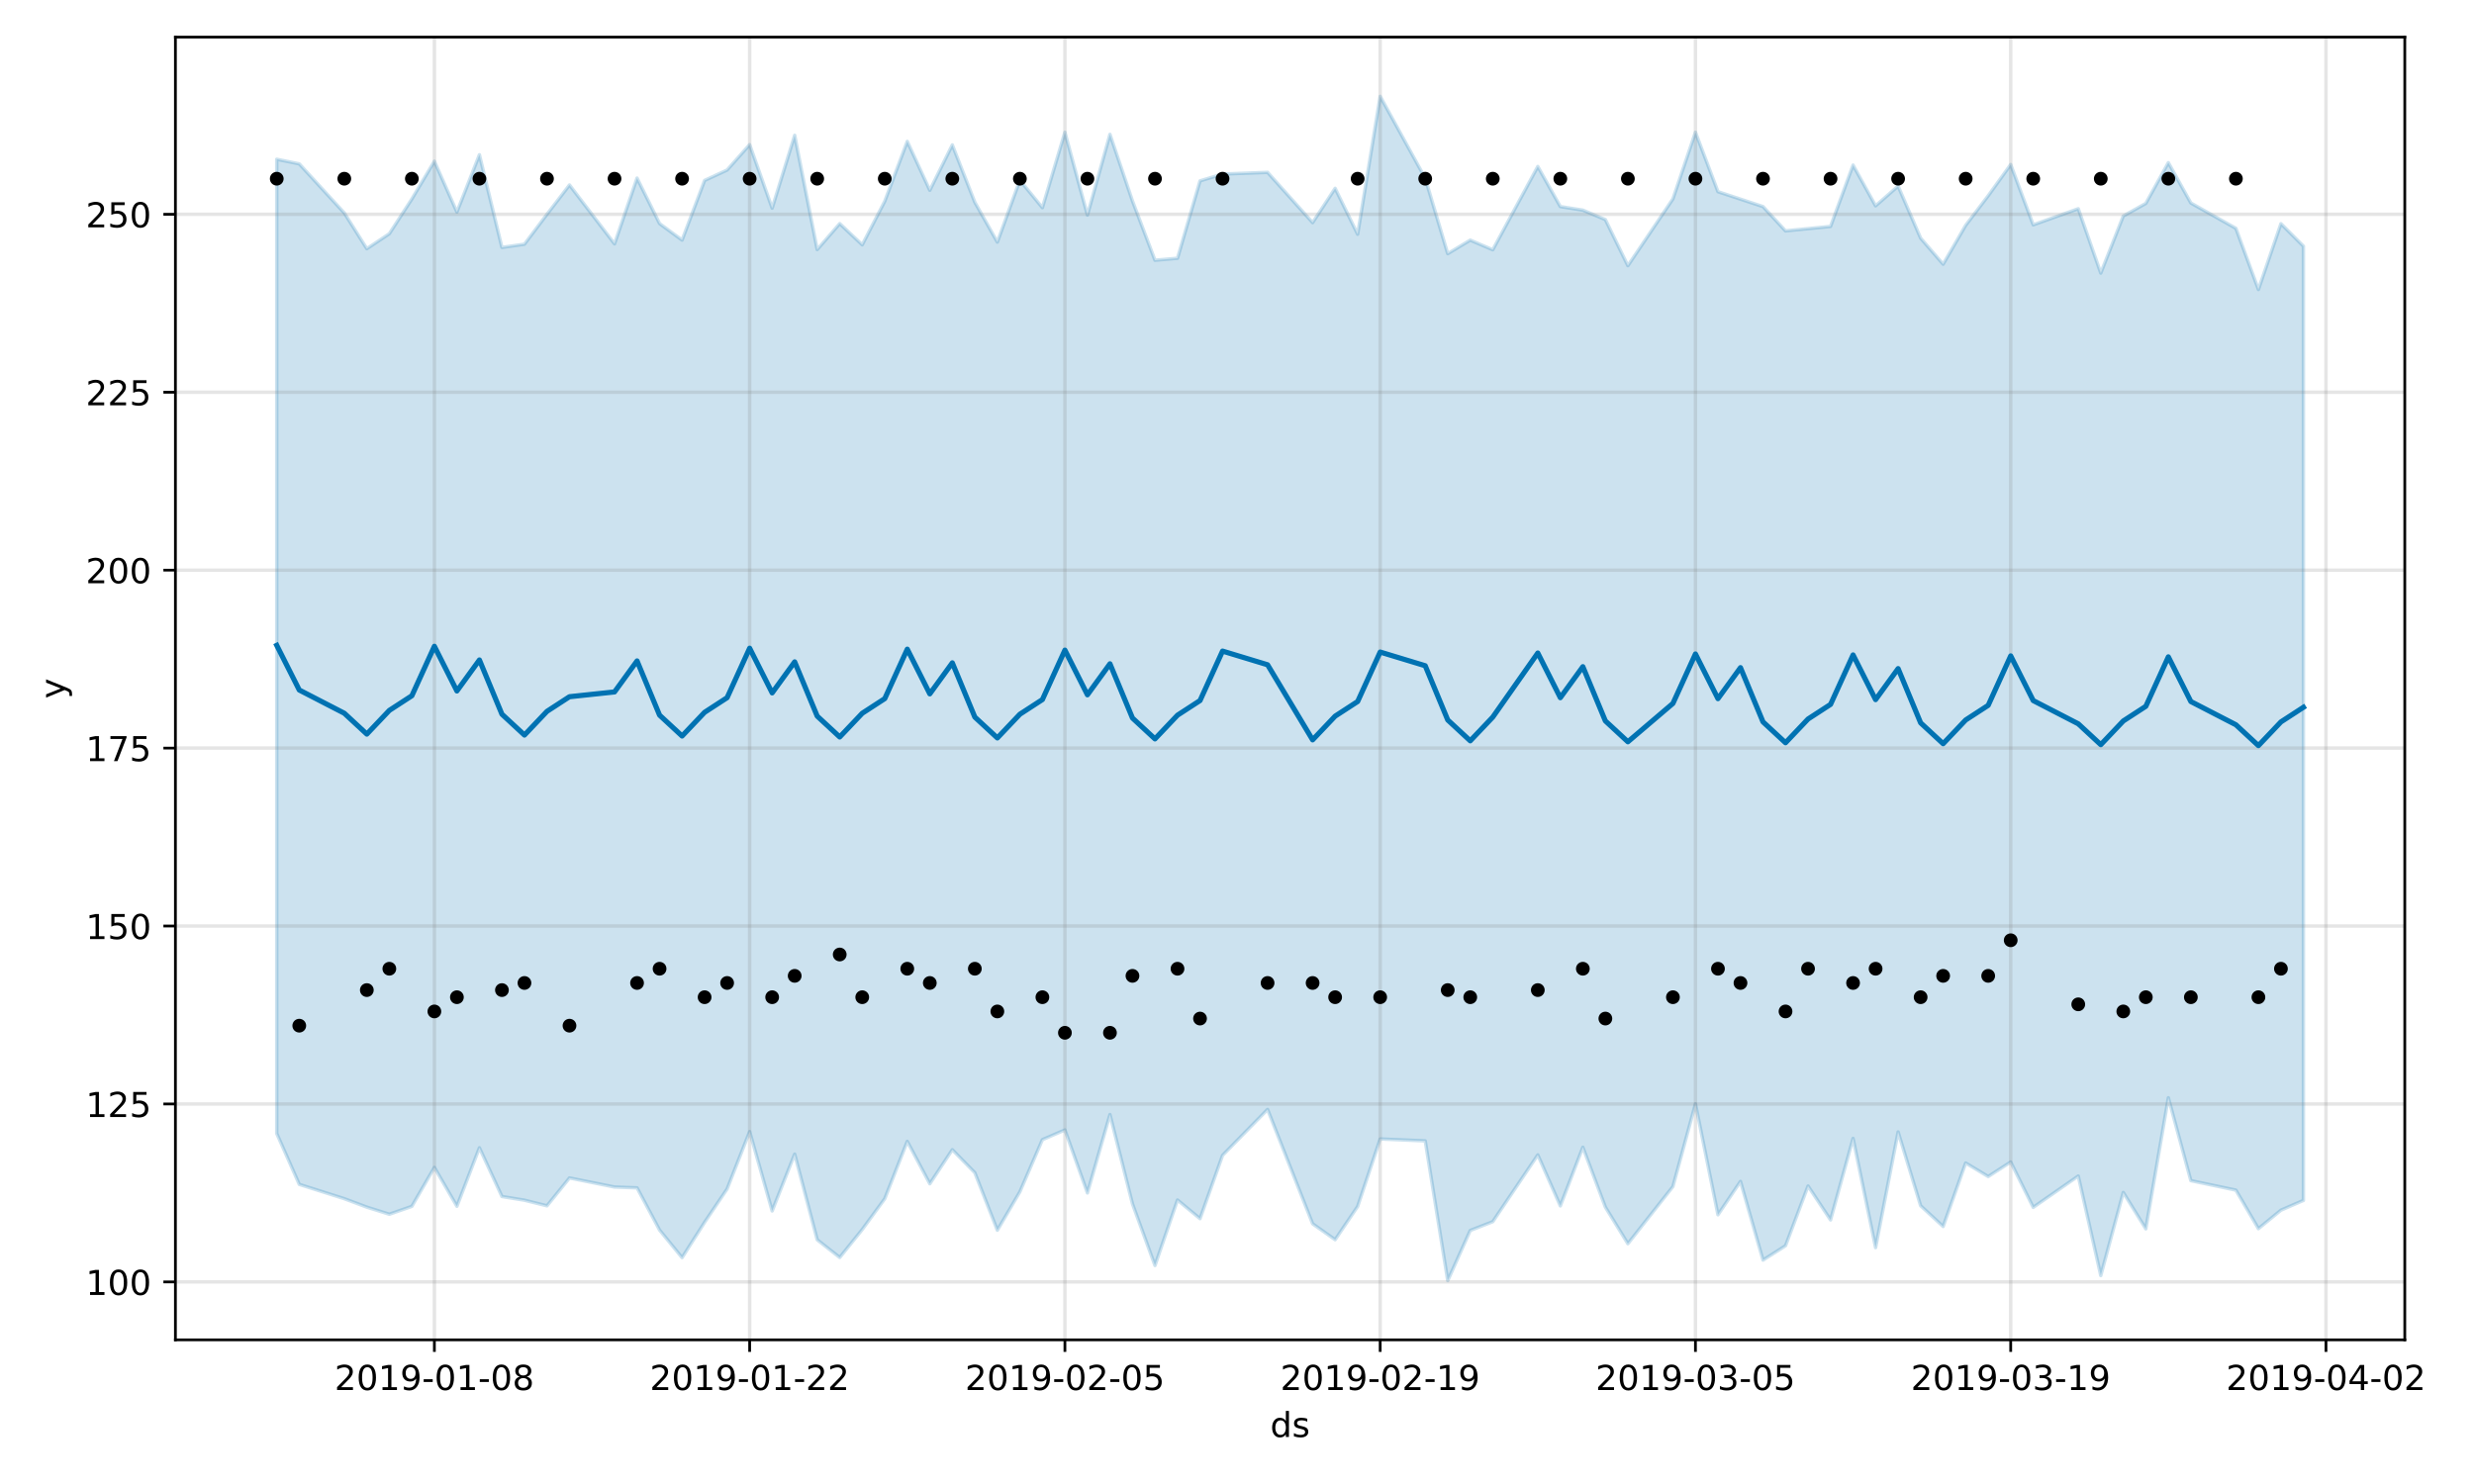 <?xml version="1.0" encoding="utf-8" standalone="no"?>
<!DOCTYPE svg PUBLIC "-//W3C//DTD SVG 1.1//EN"
  "http://www.w3.org/Graphics/SVG/1.1/DTD/svg11.dtd">
<!-- Created with matplotlib (https://matplotlib.org/) -->
<svg height="432pt" version="1.1" viewBox="0 0 720 432" width="720pt" xmlns="http://www.w3.org/2000/svg" xmlns:xlink="http://www.w3.org/1999/xlink">
 <defs>
  <style type="text/css">
*{stroke-linecap:butt;stroke-linejoin:round;}
  </style>
 </defs>
 <g id="figure_1">
  <g id="patch_1">
   <path d="M 0 432 
L 720 432 
L 720 0 
L 0 0 
z
" style="fill:#ffffff;"/>
  </g>
  <g id="axes_1">
   <g id="patch_2">
    <path d="M 51.05 390.04 
L 699.857 390.04 
L 699.857 10.8 
L 51.05 10.8 
z
" style="fill:#ffffff;"/>
   </g>
   <g id="PolyCollection_1">
    <defs>
     <path d="M 80.541 -385.644 
L 80.541 -102.025 
L 87.095 -87.222 
L 100.202 -83.058 
L 106.756 -80.594 
L 113.309 -78.528 
L 119.863 -80.818 
L 126.417 -92.164 
L 132.97 -80.851 
L 139.524 -97.877 
L 146.077 -83.686 
L 152.631 -82.616 
L 159.185 -80.975 
L 165.738 -89.091 
L 178.845 -86.447 
L 185.399 -86.21 
L 191.953 -73.92 
L 198.506 -65.891 
L 205.06 -76.178 
L 211.613 -85.897 
L 218.167 -102.596 
L 224.721 -79.483 
L 231.274 -96.024 
L 237.828 -71.096 
L 244.381 -65.941 
L 250.935 -74.082 
L 257.489 -83.04 
L 264.042 -99.731 
L 270.596 -87.394 
L 277.15 -97.309 
L 283.703 -90.611 
L 290.257 -73.871 
L 296.81 -85.055 
L 303.364 -100.23 
L 309.918 -103.065 
L 316.471 -84.73 
L 323.025 -107.544 
L 329.578 -81.544 
L 336.132 -63.605 
L 342.686 -82.673 
L 349.239 -77.235 
L 355.793 -95.656 
L 368.9 -109.038 
L 382.007 -75.752 
L 388.561 -71.112 
L 395.114 -80.791 
L 401.668 -100.441 
L 414.775 -99.882 
L 421.329 -59.198 
L 427.883 -73.802 
L 434.436 -76.359 
L 447.543 -95.805 
L 454.097 -80.954 
L 460.651 -98.022 
L 467.204 -80.602 
L 473.758 -69.95 
L 486.865 -86.585 
L 493.419 -110.666 
L 499.972 -78.364 
L 506.526 -88.085 
L 513.079 -65.179 
L 519.633 -69.355 
L 526.187 -86.747 
L 532.74 -76.867 
L 539.294 -100.6 
L 545.847 -68.808 
L 552.401 -102.486 
L 558.955 -81.007 
L 565.508 -74.951 
L 572.062 -93.448 
L 578.616 -89.503 
L 585.169 -93.737 
L 591.723 -80.523 
L 604.83 -89.653 
L 611.384 -60.675 
L 617.937 -84.876 
L 624.491 -74.273 
L 631.044 -112.436 
L 637.598 -88.304 
L 650.705 -85.545 
L 657.259 -74.328 
L 663.812 -79.71 
L 670.366 -82.555 
L 670.366 -360.327 
L 670.366 -360.327 
L 663.812 -366.88 
L 657.259 -347.716 
L 650.705 -365.533 
L 637.598 -372.909 
L 631.044 -384.656 
L 624.491 -372.787 
L 617.937 -369.117 
L 611.384 -352.503 
L 604.83 -371.24 
L 591.723 -366.551 
L 585.169 -384.109 
L 578.616 -375.013 
L 572.062 -366.401 
L 565.508 -355.092 
L 558.955 -362.681 
L 552.401 -377.831 
L 545.847 -372.077 
L 539.294 -383.944 
L 532.74 -366.088 
L 526.187 -365.441 
L 519.633 -364.791 
L 513.079 -371.867 
L 506.526 -374.034 
L 499.972 -376.199 
L 493.419 -393.502 
L 486.865 -374.108 
L 473.758 -354.659 
L 467.204 -368.082 
L 460.651 -370.833 
L 454.097 -371.866 
L 447.543 -383.534 
L 434.436 -359.296 
L 427.883 -362.099 
L 421.329 -358.155 
L 414.775 -380.115 
L 401.668 -403.962 
L 395.114 -363.812 
L 388.561 -377.183 
L 382.007 -367.19 
L 368.9 -381.831 
L 355.793 -381.338 
L 349.239 -379.344 
L 342.686 -356.821 
L 336.132 -356.248 
L 329.578 -373.502 
L 323.025 -392.894 
L 316.471 -369.391 
L 309.918 -393.506 
L 303.364 -371.541 
L 296.81 -379.559 
L 290.257 -361.524 
L 283.703 -373.139 
L 277.15 -389.815 
L 270.596 -376.606 
L 264.042 -390.839 
L 257.489 -373.416 
L 250.935 -360.736 
L 244.381 -366.909 
L 237.828 -359.347 
L 231.274 -392.611 
L 224.721 -371.397 
L 218.167 -389.898 
L 211.613 -382.514 
L 205.06 -379.478 
L 198.506 -362.111 
L 191.953 -366.916 
L 185.399 -380.159 
L 178.845 -361.015 
L 165.738 -378.151 
L 159.185 -369.613 
L 152.631 -360.918 
L 146.077 -359.974 
L 139.524 -386.958 
L 132.97 -370.279 
L 126.417 -385.073 
L 119.863 -374.071 
L 113.309 -363.963 
L 106.756 -359.599 
L 100.202 -369.999 
L 87.095 -384.3 
L 80.541 -385.644 
z
" id="m5008e14456" style="stroke:#0072b2;stroke-opacity:0.2;"/>
    </defs>
    <g clip-path="url(#p8901bccd21)">
     <use style="fill:#0072b2;fill-opacity:0.2;stroke:#0072b2;stroke-opacity:0.2;" x="0" xlink:href="#m5008e14456" y="432"/>
    </g>
   </g>
   <g id="matplotlib.axis_1">
    <g id="xtick_1">
     <g id="line2d_1">
      <path clip-path="url(#p8901bccd21)" d="M 126.417 390.04 
L 126.417 10.8 
" style="fill:none;stroke:#808080;stroke-linecap:square;stroke-opacity:0.2;"/>
     </g>
     <g id="line2d_2">
      <defs>
       <path d="M 0 0 
L 0 3.5 
" id="mc535f7cb57" style="stroke:#000000;stroke-width:0.8;"/>
      </defs>
      <g>
       <use style="stroke:#000000;stroke-width:0.8;" x="126.417" xlink:href="#mc535f7cb57" y="390.04"/>
      </g>
     </g>
     <g id="text_1">
      <!-- 2019-01-08 -->
      <defs>
       <path d="M 19.188 8.297 
L 53.609 8.297 
L 53.609 0 
L 7.328 0 
L 7.328 8.297 
Q 12.938 14.109 22.625 23.891 
Q 32.328 33.688 34.812 36.531 
Q 39.547 41.844 41.422 45.531 
Q 43.312 49.219 43.312 52.781 
Q 43.312 58.594 39.234 62.25 
Q 35.156 65.922 28.609 65.922 
Q 23.969 65.922 18.812 64.312 
Q 13.672 62.703 7.812 59.422 
L 7.812 69.391 
Q 13.766 71.781 18.938 73 
Q 24.125 74.219 28.422 74.219 
Q 39.75 74.219 46.484 68.547 
Q 53.219 62.891 53.219 53.422 
Q 53.219 48.922 51.531 44.891 
Q 49.859 40.875 45.406 35.406 
Q 44.188 33.984 37.641 27.219 
Q 31.109 20.453 19.188 8.297 
z
" id="DejaVuSans-50"/>
       <path d="M 31.781 66.406 
Q 24.172 66.406 20.328 58.906 
Q 16.5 51.422 16.5 36.375 
Q 16.5 21.391 20.328 13.891 
Q 24.172 6.391 31.781 6.391 
Q 39.453 6.391 43.281 13.891 
Q 47.125 21.391 47.125 36.375 
Q 47.125 51.422 43.281 58.906 
Q 39.453 66.406 31.781 66.406 
z
M 31.781 74.219 
Q 44.047 74.219 50.516 64.516 
Q 56.984 54.828 56.984 36.375 
Q 56.984 17.969 50.516 8.266 
Q 44.047 -1.422 31.781 -1.422 
Q 19.531 -1.422 13.062 8.266 
Q 6.594 17.969 6.594 36.375 
Q 6.594 54.828 13.062 64.516 
Q 19.531 74.219 31.781 74.219 
z
" id="DejaVuSans-48"/>
       <path d="M 12.406 8.297 
L 28.516 8.297 
L 28.516 63.922 
L 10.984 60.406 
L 10.984 69.391 
L 28.422 72.906 
L 38.281 72.906 
L 38.281 8.297 
L 54.391 8.297 
L 54.391 0 
L 12.406 0 
z
" id="DejaVuSans-49"/>
       <path d="M 10.984 1.516 
L 10.984 10.5 
Q 14.703 8.734 18.5 7.812 
Q 22.312 6.891 25.984 6.891 
Q 35.75 6.891 40.891 13.453 
Q 46.047 20.016 46.781 33.406 
Q 43.953 29.203 39.594 26.953 
Q 35.25 24.703 29.984 24.703 
Q 19.047 24.703 12.672 31.312 
Q 6.297 37.938 6.297 49.422 
Q 6.297 60.641 12.938 67.422 
Q 19.578 74.219 30.609 74.219 
Q 43.266 74.219 49.922 64.516 
Q 56.594 54.828 56.594 36.375 
Q 56.594 19.141 48.406 8.859 
Q 40.234 -1.422 26.422 -1.422 
Q 22.703 -1.422 18.891 -0.688 
Q 15.094 0.047 10.984 1.516 
z
M 30.609 32.422 
Q 37.25 32.422 41.125 36.953 
Q 45.016 41.5 45.016 49.422 
Q 45.016 57.281 41.125 61.844 
Q 37.25 66.406 30.609 66.406 
Q 23.969 66.406 20.094 61.844 
Q 16.219 57.281 16.219 49.422 
Q 16.219 41.5 20.094 36.953 
Q 23.969 32.422 30.609 32.422 
z
" id="DejaVuSans-57"/>
       <path d="M 4.891 31.391 
L 31.203 31.391 
L 31.203 23.391 
L 4.891 23.391 
z
" id="DejaVuSans-45"/>
       <path d="M 31.781 34.625 
Q 24.75 34.625 20.719 30.859 
Q 16.703 27.094 16.703 20.516 
Q 16.703 13.922 20.719 10.156 
Q 24.75 6.391 31.781 6.391 
Q 38.812 6.391 42.859 10.172 
Q 46.922 13.969 46.922 20.516 
Q 46.922 27.094 42.891 30.859 
Q 38.875 34.625 31.781 34.625 
z
M 21.922 38.812 
Q 15.578 40.375 12.031 44.719 
Q 8.5 49.078 8.5 55.328 
Q 8.5 64.062 14.719 69.141 
Q 20.953 74.219 31.781 74.219 
Q 42.672 74.219 48.875 69.141 
Q 55.078 64.062 55.078 55.328 
Q 55.078 49.078 51.531 44.719 
Q 48 40.375 41.703 38.812 
Q 48.828 37.156 52.797 32.312 
Q 56.781 27.484 56.781 20.516 
Q 56.781 9.906 50.312 4.234 
Q 43.844 -1.422 31.781 -1.422 
Q 19.734 -1.422 13.25 4.234 
Q 6.781 9.906 6.781 20.516 
Q 6.781 27.484 10.781 32.312 
Q 14.797 37.156 21.922 38.812 
z
M 18.312 54.391 
Q 18.312 48.734 21.844 45.562 
Q 25.391 42.391 31.781 42.391 
Q 38.141 42.391 41.719 45.562 
Q 45.312 48.734 45.312 54.391 
Q 45.312 60.062 41.719 63.234 
Q 38.141 66.406 31.781 66.406 
Q 25.391 66.406 21.844 63.234 
Q 18.312 60.062 18.312 54.391 
z
" id="DejaVuSans-56"/>
      </defs>
      <g transform="translate(97.359 404.638)scale(0.1 -0.1)">
       <use xlink:href="#DejaVuSans-50"/>
       <use x="63.623" xlink:href="#DejaVuSans-48"/>
       <use x="127.246" xlink:href="#DejaVuSans-49"/>
       <use x="190.869" xlink:href="#DejaVuSans-57"/>
       <use x="254.492" xlink:href="#DejaVuSans-45"/>
       <use x="290.576" xlink:href="#DejaVuSans-48"/>
       <use x="354.199" xlink:href="#DejaVuSans-49"/>
       <use x="417.822" xlink:href="#DejaVuSans-45"/>
       <use x="453.906" xlink:href="#DejaVuSans-48"/>
       <use x="517.529" xlink:href="#DejaVuSans-56"/>
      </g>
     </g>
    </g>
    <g id="xtick_2">
     <g id="line2d_3">
      <path clip-path="url(#p8901bccd21)" d="M 218.167 390.04 
L 218.167 10.8 
" style="fill:none;stroke:#808080;stroke-linecap:square;stroke-opacity:0.2;"/>
     </g>
     <g id="line2d_4">
      <g>
       <use style="stroke:#000000;stroke-width:0.8;" x="218.167" xlink:href="#mc535f7cb57" y="390.04"/>
      </g>
     </g>
     <g id="text_2">
      <!-- 2019-01-22 -->
      <g transform="translate(189.109 404.638)scale(0.1 -0.1)">
       <use xlink:href="#DejaVuSans-50"/>
       <use x="63.623" xlink:href="#DejaVuSans-48"/>
       <use x="127.246" xlink:href="#DejaVuSans-49"/>
       <use x="190.869" xlink:href="#DejaVuSans-57"/>
       <use x="254.492" xlink:href="#DejaVuSans-45"/>
       <use x="290.576" xlink:href="#DejaVuSans-48"/>
       <use x="354.199" xlink:href="#DejaVuSans-49"/>
       <use x="417.822" xlink:href="#DejaVuSans-45"/>
       <use x="453.906" xlink:href="#DejaVuSans-50"/>
       <use x="517.529" xlink:href="#DejaVuSans-50"/>
      </g>
     </g>
    </g>
    <g id="xtick_3">
     <g id="line2d_5">
      <path clip-path="url(#p8901bccd21)" d="M 309.918 390.04 
L 309.918 10.8 
" style="fill:none;stroke:#808080;stroke-linecap:square;stroke-opacity:0.2;"/>
     </g>
     <g id="line2d_6">
      <g>
       <use style="stroke:#000000;stroke-width:0.8;" x="309.918" xlink:href="#mc535f7cb57" y="390.04"/>
      </g>
     </g>
     <g id="text_3">
      <!-- 2019-02-05 -->
      <defs>
       <path d="M 10.797 72.906 
L 49.516 72.906 
L 49.516 64.594 
L 19.828 64.594 
L 19.828 46.734 
Q 21.969 47.469 24.109 47.828 
Q 26.266 48.188 28.422 48.188 
Q 40.625 48.188 47.75 41.5 
Q 54.891 34.812 54.891 23.391 
Q 54.891 11.625 47.562 5.094 
Q 40.234 -1.422 26.906 -1.422 
Q 22.312 -1.422 17.547 -0.641 
Q 12.797 0.141 7.719 1.703 
L 7.719 11.625 
Q 12.109 9.234 16.797 8.062 
Q 21.484 6.891 26.703 6.891 
Q 35.156 6.891 40.078 11.328 
Q 45.016 15.766 45.016 23.391 
Q 45.016 31 40.078 35.438 
Q 35.156 39.891 26.703 39.891 
Q 22.75 39.891 18.812 39.016 
Q 14.891 38.141 10.797 36.281 
z
" id="DejaVuSans-53"/>
      </defs>
      <g transform="translate(280.86 404.638)scale(0.1 -0.1)">
       <use xlink:href="#DejaVuSans-50"/>
       <use x="63.623" xlink:href="#DejaVuSans-48"/>
       <use x="127.246" xlink:href="#DejaVuSans-49"/>
       <use x="190.869" xlink:href="#DejaVuSans-57"/>
       <use x="254.492" xlink:href="#DejaVuSans-45"/>
       <use x="290.576" xlink:href="#DejaVuSans-48"/>
       <use x="354.199" xlink:href="#DejaVuSans-50"/>
       <use x="417.822" xlink:href="#DejaVuSans-45"/>
       <use x="453.906" xlink:href="#DejaVuSans-48"/>
       <use x="517.529" xlink:href="#DejaVuSans-53"/>
      </g>
     </g>
    </g>
    <g id="xtick_4">
     <g id="line2d_7">
      <path clip-path="url(#p8901bccd21)" d="M 401.668 390.04 
L 401.668 10.8 
" style="fill:none;stroke:#808080;stroke-linecap:square;stroke-opacity:0.2;"/>
     </g>
     <g id="line2d_8">
      <g>
       <use style="stroke:#000000;stroke-width:0.8;" x="401.668" xlink:href="#mc535f7cb57" y="390.04"/>
      </g>
     </g>
     <g id="text_4">
      <!-- 2019-02-19 -->
      <g transform="translate(372.61 404.638)scale(0.1 -0.1)">
       <use xlink:href="#DejaVuSans-50"/>
       <use x="63.623" xlink:href="#DejaVuSans-48"/>
       <use x="127.246" xlink:href="#DejaVuSans-49"/>
       <use x="190.869" xlink:href="#DejaVuSans-57"/>
       <use x="254.492" xlink:href="#DejaVuSans-45"/>
       <use x="290.576" xlink:href="#DejaVuSans-48"/>
       <use x="354.199" xlink:href="#DejaVuSans-50"/>
       <use x="417.822" xlink:href="#DejaVuSans-45"/>
       <use x="453.906" xlink:href="#DejaVuSans-49"/>
       <use x="517.529" xlink:href="#DejaVuSans-57"/>
      </g>
     </g>
    </g>
    <g id="xtick_5">
     <g id="line2d_9">
      <path clip-path="url(#p8901bccd21)" d="M 493.419 390.04 
L 493.419 10.8 
" style="fill:none;stroke:#808080;stroke-linecap:square;stroke-opacity:0.2;"/>
     </g>
     <g id="line2d_10">
      <g>
       <use style="stroke:#000000;stroke-width:0.8;" x="493.419" xlink:href="#mc535f7cb57" y="390.04"/>
      </g>
     </g>
     <g id="text_5">
      <!-- 2019-03-05 -->
      <defs>
       <path d="M 40.578 39.312 
Q 47.656 37.797 51.625 33 
Q 55.609 28.219 55.609 21.188 
Q 55.609 10.406 48.188 4.484 
Q 40.766 -1.422 27.094 -1.422 
Q 22.516 -1.422 17.656 -0.516 
Q 12.797 0.391 7.625 2.203 
L 7.625 11.719 
Q 11.719 9.328 16.594 8.109 
Q 21.484 6.891 26.812 6.891 
Q 36.078 6.891 40.938 10.547 
Q 45.797 14.203 45.797 21.188 
Q 45.797 27.641 41.281 31.266 
Q 36.766 34.906 28.719 34.906 
L 20.219 34.906 
L 20.219 43.016 
L 29.109 43.016 
Q 36.375 43.016 40.234 45.922 
Q 44.094 48.828 44.094 54.297 
Q 44.094 59.906 40.109 62.906 
Q 36.141 65.922 28.719 65.922 
Q 24.656 65.922 20.016 65.031 
Q 15.375 64.156 9.812 62.312 
L 9.812 71.094 
Q 15.438 72.656 20.344 73.438 
Q 25.25 74.219 29.594 74.219 
Q 40.828 74.219 47.359 69.109 
Q 53.906 64.016 53.906 55.328 
Q 53.906 49.266 50.438 45.094 
Q 46.969 40.922 40.578 39.312 
z
" id="DejaVuSans-51"/>
      </defs>
      <g transform="translate(464.361 404.638)scale(0.1 -0.1)">
       <use xlink:href="#DejaVuSans-50"/>
       <use x="63.623" xlink:href="#DejaVuSans-48"/>
       <use x="127.246" xlink:href="#DejaVuSans-49"/>
       <use x="190.869" xlink:href="#DejaVuSans-57"/>
       <use x="254.492" xlink:href="#DejaVuSans-45"/>
       <use x="290.576" xlink:href="#DejaVuSans-48"/>
       <use x="354.199" xlink:href="#DejaVuSans-51"/>
       <use x="417.822" xlink:href="#DejaVuSans-45"/>
       <use x="453.906" xlink:href="#DejaVuSans-48"/>
       <use x="517.529" xlink:href="#DejaVuSans-53"/>
      </g>
     </g>
    </g>
    <g id="xtick_6">
     <g id="line2d_11">
      <path clip-path="url(#p8901bccd21)" d="M 585.169 390.04 
L 585.169 10.8 
" style="fill:none;stroke:#808080;stroke-linecap:square;stroke-opacity:0.2;"/>
     </g>
     <g id="line2d_12">
      <g>
       <use style="stroke:#000000;stroke-width:0.8;" x="585.169" xlink:href="#mc535f7cb57" y="390.04"/>
      </g>
     </g>
     <g id="text_6">
      <!-- 2019-03-19 -->
      <g transform="translate(556.111 404.638)scale(0.1 -0.1)">
       <use xlink:href="#DejaVuSans-50"/>
       <use x="63.623" xlink:href="#DejaVuSans-48"/>
       <use x="127.246" xlink:href="#DejaVuSans-49"/>
       <use x="190.869" xlink:href="#DejaVuSans-57"/>
       <use x="254.492" xlink:href="#DejaVuSans-45"/>
       <use x="290.576" xlink:href="#DejaVuSans-48"/>
       <use x="354.199" xlink:href="#DejaVuSans-51"/>
       <use x="417.822" xlink:href="#DejaVuSans-45"/>
       <use x="453.906" xlink:href="#DejaVuSans-49"/>
       <use x="517.529" xlink:href="#DejaVuSans-57"/>
      </g>
     </g>
    </g>
    <g id="xtick_7">
     <g id="line2d_13">
      <path clip-path="url(#p8901bccd21)" d="M 676.92 390.04 
L 676.92 10.8 
" style="fill:none;stroke:#808080;stroke-linecap:square;stroke-opacity:0.2;"/>
     </g>
     <g id="line2d_14">
      <g>
       <use style="stroke:#000000;stroke-width:0.8;" x="676.92" xlink:href="#mc535f7cb57" y="390.04"/>
      </g>
     </g>
     <g id="text_7">
      <!-- 2019-04-02 -->
      <defs>
       <path d="M 37.797 64.312 
L 12.891 25.391 
L 37.797 25.391 
z
M 35.203 72.906 
L 47.609 72.906 
L 47.609 25.391 
L 58.016 25.391 
L 58.016 17.188 
L 47.609 17.188 
L 47.609 0 
L 37.797 0 
L 37.797 17.188 
L 4.891 17.188 
L 4.891 26.703 
z
" id="DejaVuSans-52"/>
      </defs>
      <g transform="translate(647.862 404.638)scale(0.1 -0.1)">
       <use xlink:href="#DejaVuSans-50"/>
       <use x="63.623" xlink:href="#DejaVuSans-48"/>
       <use x="127.246" xlink:href="#DejaVuSans-49"/>
       <use x="190.869" xlink:href="#DejaVuSans-57"/>
       <use x="254.492" xlink:href="#DejaVuSans-45"/>
       <use x="290.576" xlink:href="#DejaVuSans-48"/>
       <use x="354.199" xlink:href="#DejaVuSans-52"/>
       <use x="417.822" xlink:href="#DejaVuSans-45"/>
       <use x="453.906" xlink:href="#DejaVuSans-48"/>
       <use x="517.529" xlink:href="#DejaVuSans-50"/>
      </g>
     </g>
    </g>
    <g id="text_8">
     <!-- ds -->
     <defs>
      <path d="M 45.406 46.391 
L 45.406 75.984 
L 54.391 75.984 
L 54.391 0 
L 45.406 0 
L 45.406 8.203 
Q 42.578 3.328 38.25 0.953 
Q 33.938 -1.422 27.875 -1.422 
Q 17.969 -1.422 11.734 6.484 
Q 5.516 14.406 5.516 27.297 
Q 5.516 40.188 11.734 48.094 
Q 17.969 56 27.875 56 
Q 33.938 56 38.25 53.625 
Q 42.578 51.266 45.406 46.391 
z
M 14.797 27.297 
Q 14.797 17.391 18.875 11.75 
Q 22.953 6.109 30.078 6.109 
Q 37.203 6.109 41.297 11.75 
Q 45.406 17.391 45.406 27.297 
Q 45.406 37.203 41.297 42.844 
Q 37.203 48.484 30.078 48.484 
Q 22.953 48.484 18.875 42.844 
Q 14.797 37.203 14.797 27.297 
z
" id="DejaVuSans-100"/>
      <path d="M 44.281 53.078 
L 44.281 44.578 
Q 40.484 46.531 36.375 47.5 
Q 32.281 48.484 27.875 48.484 
Q 21.188 48.484 17.844 46.438 
Q 14.5 44.391 14.5 40.281 
Q 14.5 37.156 16.891 35.375 
Q 19.281 33.594 26.516 31.984 
L 29.594 31.297 
Q 39.156 29.25 43.188 25.516 
Q 47.219 21.781 47.219 15.094 
Q 47.219 7.469 41.188 3.016 
Q 35.156 -1.422 24.609 -1.422 
Q 20.219 -1.422 15.453 -0.562 
Q 10.688 0.297 5.422 2 
L 5.422 11.281 
Q 10.406 8.688 15.234 7.391 
Q 20.062 6.109 24.812 6.109 
Q 31.156 6.109 34.562 8.281 
Q 37.984 10.453 37.984 14.406 
Q 37.984 18.062 35.516 20.016 
Q 33.062 21.969 24.703 23.781 
L 21.578 24.516 
Q 13.234 26.266 9.516 29.906 
Q 5.812 33.547 5.812 39.891 
Q 5.812 47.609 11.281 51.797 
Q 16.75 56 26.812 56 
Q 31.781 56 36.172 55.266 
Q 40.578 54.547 44.281 53.078 
z
" id="DejaVuSans-115"/>
     </defs>
     <g transform="translate(369.675 418.317)scale(0.1 -0.1)">
      <use xlink:href="#DejaVuSans-100"/>
      <use x="63.477" xlink:href="#DejaVuSans-115"/>
     </g>
    </g>
   </g>
   <g id="matplotlib.axis_2">
    <g id="ytick_1">
     <g id="line2d_15">
      <path clip-path="url(#p8901bccd21)" d="M 51.05 373.167 
L 699.857 373.167 
" style="fill:none;stroke:#808080;stroke-linecap:square;stroke-opacity:0.2;"/>
     </g>
     <g id="line2d_16">
      <defs>
       <path d="M 0 0 
L -3.5 0 
" id="m4312562091" style="stroke:#000000;stroke-width:0.8;"/>
      </defs>
      <g>
       <use style="stroke:#000000;stroke-width:0.8;" x="51.05" xlink:href="#m4312562091" y="373.167"/>
      </g>
     </g>
     <g id="text_9">
      <!-- 100 -->
      <g transform="translate(24.962 376.966)scale(0.1 -0.1)">
       <use xlink:href="#DejaVuSans-49"/>
       <use x="63.623" xlink:href="#DejaVuSans-48"/>
       <use x="127.246" xlink:href="#DejaVuSans-48"/>
      </g>
     </g>
    </g>
    <g id="ytick_2">
     <g id="line2d_17">
      <path clip-path="url(#p8901bccd21)" d="M 51.05 321.37 
L 699.857 321.37 
" style="fill:none;stroke:#808080;stroke-linecap:square;stroke-opacity:0.2;"/>
     </g>
     <g id="line2d_18">
      <g>
       <use style="stroke:#000000;stroke-width:0.8;" x="51.05" xlink:href="#m4312562091" y="321.37"/>
      </g>
     </g>
     <g id="text_10">
      <!-- 125 -->
      <g transform="translate(24.962 325.169)scale(0.1 -0.1)">
       <use xlink:href="#DejaVuSans-49"/>
       <use x="63.623" xlink:href="#DejaVuSans-50"/>
       <use x="127.246" xlink:href="#DejaVuSans-53"/>
      </g>
     </g>
    </g>
    <g id="ytick_3">
     <g id="line2d_19">
      <path clip-path="url(#p8901bccd21)" d="M 51.05 269.572 
L 699.857 269.572 
" style="fill:none;stroke:#808080;stroke-linecap:square;stroke-opacity:0.2;"/>
     </g>
     <g id="line2d_20">
      <g>
       <use style="stroke:#000000;stroke-width:0.8;" x="51.05" xlink:href="#m4312562091" y="269.572"/>
      </g>
     </g>
     <g id="text_11">
      <!-- 150 -->
      <g transform="translate(24.962 273.371)scale(0.1 -0.1)">
       <use xlink:href="#DejaVuSans-49"/>
       <use x="63.623" xlink:href="#DejaVuSans-53"/>
       <use x="127.246" xlink:href="#DejaVuSans-48"/>
      </g>
     </g>
    </g>
    <g id="ytick_4">
     <g id="line2d_21">
      <path clip-path="url(#p8901bccd21)" d="M 51.05 217.774 
L 699.857 217.774 
" style="fill:none;stroke:#808080;stroke-linecap:square;stroke-opacity:0.2;"/>
     </g>
     <g id="line2d_22">
      <g>
       <use style="stroke:#000000;stroke-width:0.8;" x="51.05" xlink:href="#m4312562091" y="217.774"/>
      </g>
     </g>
     <g id="text_12">
      <!-- 175 -->
      <defs>
       <path d="M 8.203 72.906 
L 55.078 72.906 
L 55.078 68.703 
L 28.609 0 
L 18.312 0 
L 43.219 64.594 
L 8.203 64.594 
z
" id="DejaVuSans-55"/>
      </defs>
      <g transform="translate(24.962 221.573)scale(0.1 -0.1)">
       <use xlink:href="#DejaVuSans-49"/>
       <use x="63.623" xlink:href="#DejaVuSans-55"/>
       <use x="127.246" xlink:href="#DejaVuSans-53"/>
      </g>
     </g>
    </g>
    <g id="ytick_5">
     <g id="line2d_23">
      <path clip-path="url(#p8901bccd21)" d="M 51.05 165.977 
L 699.857 165.977 
" style="fill:none;stroke:#808080;stroke-linecap:square;stroke-opacity:0.2;"/>
     </g>
     <g id="line2d_24">
      <g>
       <use style="stroke:#000000;stroke-width:0.8;" x="51.05" xlink:href="#m4312562091" y="165.977"/>
      </g>
     </g>
     <g id="text_13">
      <!-- 200 -->
      <g transform="translate(24.962 169.776)scale(0.1 -0.1)">
       <use xlink:href="#DejaVuSans-50"/>
       <use x="63.623" xlink:href="#DejaVuSans-48"/>
       <use x="127.246" xlink:href="#DejaVuSans-48"/>
      </g>
     </g>
    </g>
    <g id="ytick_6">
     <g id="line2d_25">
      <path clip-path="url(#p8901bccd21)" d="M 51.05 114.179 
L 699.857 114.179 
" style="fill:none;stroke:#808080;stroke-linecap:square;stroke-opacity:0.2;"/>
     </g>
     <g id="line2d_26">
      <g>
       <use style="stroke:#000000;stroke-width:0.8;" x="51.05" xlink:href="#m4312562091" y="114.179"/>
      </g>
     </g>
     <g id="text_14">
      <!-- 225 -->
      <g transform="translate(24.962 117.978)scale(0.1 -0.1)">
       <use xlink:href="#DejaVuSans-50"/>
       <use x="63.623" xlink:href="#DejaVuSans-50"/>
       <use x="127.246" xlink:href="#DejaVuSans-53"/>
      </g>
     </g>
    </g>
    <g id="ytick_7">
     <g id="line2d_27">
      <path clip-path="url(#p8901bccd21)" d="M 51.05 62.381 
L 699.857 62.381 
" style="fill:none;stroke:#808080;stroke-linecap:square;stroke-opacity:0.2;"/>
     </g>
     <g id="line2d_28">
      <g>
       <use style="stroke:#000000;stroke-width:0.8;" x="51.05" xlink:href="#m4312562091" y="62.381"/>
      </g>
     </g>
     <g id="text_15">
      <!-- 250 -->
      <g transform="translate(24.962 66.18)scale(0.1 -0.1)">
       <use xlink:href="#DejaVuSans-50"/>
       <use x="63.623" xlink:href="#DejaVuSans-53"/>
       <use x="127.246" xlink:href="#DejaVuSans-48"/>
      </g>
     </g>
    </g>
    <g id="text_16">
     <!-- y -->
     <defs>
      <path d="M 32.172 -5.078 
Q 28.375 -14.844 24.75 -17.812 
Q 21.141 -20.797 15.094 -20.797 
L 7.906 -20.797 
L 7.906 -13.281 
L 13.188 -13.281 
Q 16.891 -13.281 18.938 -11.516 
Q 21 -9.766 23.484 -3.219 
L 25.094 0.875 
L 2.984 54.688 
L 12.5 54.688 
L 29.594 11.922 
L 46.688 54.688 
L 56.203 54.688 
z
" id="DejaVuSans-121"/>
     </defs>
     <g transform="translate(18.883 203.379)rotate(-90)scale(0.1 -0.1)">
      <use xlink:href="#DejaVuSans-121"/>
     </g>
    </g>
   </g>
   <g id="line2d_29">
    <defs>
     <path d="M 0 1.5 
C 0.398 1.5 0.779 1.342 1.061 1.061 
C 1.342 0.779 1.5 0.398 1.5 0 
C 1.5 -0.398 1.342 -0.779 1.061 -1.061 
C 0.779 -1.342 0.398 -1.5 0 -1.5 
C -0.398 -1.5 -0.779 -1.342 -1.061 -1.061 
C -1.342 -0.779 -1.5 -0.398 -1.5 0 
C -1.5 0.398 -1.342 0.779 -1.061 1.061 
C -0.779 1.342 -0.398 1.5 0 1.5 
z
" id="m7e5503cb72" style="stroke:#000000;"/>
    </defs>
    <g clip-path="url(#p8901bccd21)">
     <use style="stroke:#000000;" x="80.541" xlink:href="#m7e5503cb72" y="52.022"/>
     <use style="stroke:#000000;" x="87.095" xlink:href="#m7e5503cb72" y="298.579"/>
     <use style="stroke:#000000;" x="100.202" xlink:href="#m7e5503cb72" y="52.022"/>
     <use style="stroke:#000000;" x="106.756" xlink:href="#m7e5503cb72" y="288.219"/>
     <use style="stroke:#000000;" x="113.309" xlink:href="#m7e5503cb72" y="282.003"/>
     <use style="stroke:#000000;" x="119.863" xlink:href="#m7e5503cb72" y="52.022"/>
     <use style="stroke:#000000;" x="126.417" xlink:href="#m7e5503cb72" y="294.435"/>
     <use style="stroke:#000000;" x="132.97" xlink:href="#m7e5503cb72" y="290.291"/>
     <use style="stroke:#000000;" x="139.524" xlink:href="#m7e5503cb72" y="52.022"/>
     <use style="stroke:#000000;" x="146.077" xlink:href="#m7e5503cb72" y="288.219"/>
     <use style="stroke:#000000;" x="152.631" xlink:href="#m7e5503cb72" y="286.147"/>
     <use style="stroke:#000000;" x="159.185" xlink:href="#m7e5503cb72" y="52.022"/>
     <use style="stroke:#000000;" x="165.738" xlink:href="#m7e5503cb72" y="298.579"/>
     <use style="stroke:#000000;" x="178.845" xlink:href="#m7e5503cb72" y="52.022"/>
     <use style="stroke:#000000;" x="185.399" xlink:href="#m7e5503cb72" y="286.147"/>
     <use style="stroke:#000000;" x="191.953" xlink:href="#m7e5503cb72" y="282.003"/>
     <use style="stroke:#000000;" x="198.506" xlink:href="#m7e5503cb72" y="52.022"/>
     <use style="stroke:#000000;" x="205.06" xlink:href="#m7e5503cb72" y="290.291"/>
     <use style="stroke:#000000;" x="211.613" xlink:href="#m7e5503cb72" y="286.147"/>
     <use style="stroke:#000000;" x="218.167" xlink:href="#m7e5503cb72" y="52.022"/>
     <use style="stroke:#000000;" x="224.721" xlink:href="#m7e5503cb72" y="290.291"/>
     <use style="stroke:#000000;" x="231.274" xlink:href="#m7e5503cb72" y="284.075"/>
     <use style="stroke:#000000;" x="237.828" xlink:href="#m7e5503cb72" y="52.022"/>
     <use style="stroke:#000000;" x="244.381" xlink:href="#m7e5503cb72" y="277.86"/>
     <use style="stroke:#000000;" x="250.935" xlink:href="#m7e5503cb72" y="290.291"/>
     <use style="stroke:#000000;" x="257.489" xlink:href="#m7e5503cb72" y="52.022"/>
     <use style="stroke:#000000;" x="264.042" xlink:href="#m7e5503cb72" y="282.003"/>
     <use style="stroke:#000000;" x="270.596" xlink:href="#m7e5503cb72" y="286.147"/>
     <use style="stroke:#000000;" x="277.15" xlink:href="#m7e5503cb72" y="52.022"/>
     <use style="stroke:#000000;" x="283.703" xlink:href="#m7e5503cb72" y="282.003"/>
     <use style="stroke:#000000;" x="290.257" xlink:href="#m7e5503cb72" y="294.435"/>
     <use style="stroke:#000000;" x="296.81" xlink:href="#m7e5503cb72" y="52.022"/>
     <use style="stroke:#000000;" x="303.364" xlink:href="#m7e5503cb72" y="290.291"/>
     <use style="stroke:#000000;" x="309.918" xlink:href="#m7e5503cb72" y="300.65"/>
     <use style="stroke:#000000;" x="316.471" xlink:href="#m7e5503cb72" y="52.022"/>
     <use style="stroke:#000000;" x="323.025" xlink:href="#m7e5503cb72" y="300.65"/>
     <use style="stroke:#000000;" x="329.578" xlink:href="#m7e5503cb72" y="284.075"/>
     <use style="stroke:#000000;" x="336.132" xlink:href="#m7e5503cb72" y="52.022"/>
     <use style="stroke:#000000;" x="342.686" xlink:href="#m7e5503cb72" y="282.003"/>
     <use style="stroke:#000000;" x="349.239" xlink:href="#m7e5503cb72" y="296.507"/>
     <use style="stroke:#000000;" x="355.793" xlink:href="#m7e5503cb72" y="52.022"/>
     <use style="stroke:#000000;" x="368.9" xlink:href="#m7e5503cb72" y="286.147"/>
     <use style="stroke:#000000;" x="382.007" xlink:href="#m7e5503cb72" y="286.147"/>
     <use style="stroke:#000000;" x="388.561" xlink:href="#m7e5503cb72" y="290.291"/>
     <use style="stroke:#000000;" x="395.114" xlink:href="#m7e5503cb72" y="52.022"/>
     <use style="stroke:#000000;" x="401.668" xlink:href="#m7e5503cb72" y="290.291"/>
     <use style="stroke:#000000;" x="414.775" xlink:href="#m7e5503cb72" y="52.022"/>
     <use style="stroke:#000000;" x="421.329" xlink:href="#m7e5503cb72" y="288.219"/>
     <use style="stroke:#000000;" x="427.883" xlink:href="#m7e5503cb72" y="290.291"/>
     <use style="stroke:#000000;" x="434.436" xlink:href="#m7e5503cb72" y="52.022"/>
     <use style="stroke:#000000;" x="447.543" xlink:href="#m7e5503cb72" y="288.219"/>
     <use style="stroke:#000000;" x="454.097" xlink:href="#m7e5503cb72" y="52.022"/>
     <use style="stroke:#000000;" x="460.651" xlink:href="#m7e5503cb72" y="282.003"/>
     <use style="stroke:#000000;" x="467.204" xlink:href="#m7e5503cb72" y="296.507"/>
     <use style="stroke:#000000;" x="473.758" xlink:href="#m7e5503cb72" y="52.022"/>
     <use style="stroke:#000000;" x="486.865" xlink:href="#m7e5503cb72" y="290.291"/>
     <use style="stroke:#000000;" x="493.419" xlink:href="#m7e5503cb72" y="52.022"/>
     <use style="stroke:#000000;" x="499.972" xlink:href="#m7e5503cb72" y="282.003"/>
     <use style="stroke:#000000;" x="506.526" xlink:href="#m7e5503cb72" y="286.147"/>
     <use style="stroke:#000000;" x="513.079" xlink:href="#m7e5503cb72" y="52.022"/>
     <use style="stroke:#000000;" x="519.633" xlink:href="#m7e5503cb72" y="294.435"/>
     <use style="stroke:#000000;" x="526.187" xlink:href="#m7e5503cb72" y="282.003"/>
     <use style="stroke:#000000;" x="532.74" xlink:href="#m7e5503cb72" y="52.022"/>
     <use style="stroke:#000000;" x="539.294" xlink:href="#m7e5503cb72" y="286.147"/>
     <use style="stroke:#000000;" x="545.847" xlink:href="#m7e5503cb72" y="282.003"/>
     <use style="stroke:#000000;" x="552.401" xlink:href="#m7e5503cb72" y="52.022"/>
     <use style="stroke:#000000;" x="558.955" xlink:href="#m7e5503cb72" y="290.291"/>
     <use style="stroke:#000000;" x="565.508" xlink:href="#m7e5503cb72" y="284.075"/>
     <use style="stroke:#000000;" x="572.062" xlink:href="#m7e5503cb72" y="52.022"/>
     <use style="stroke:#000000;" x="578.616" xlink:href="#m7e5503cb72" y="284.075"/>
     <use style="stroke:#000000;" x="585.169" xlink:href="#m7e5503cb72" y="273.716"/>
     <use style="stroke:#000000;" x="591.723" xlink:href="#m7e5503cb72" y="52.022"/>
     <use style="stroke:#000000;" x="604.83" xlink:href="#m7e5503cb72" y="292.363"/>
     <use style="stroke:#000000;" x="611.384" xlink:href="#m7e5503cb72" y="52.022"/>
     <use style="stroke:#000000;" x="617.937" xlink:href="#m7e5503cb72" y="294.435"/>
     <use style="stroke:#000000;" x="624.491" xlink:href="#m7e5503cb72" y="290.291"/>
     <use style="stroke:#000000;" x="631.044" xlink:href="#m7e5503cb72" y="52.022"/>
     <use style="stroke:#000000;" x="637.598" xlink:href="#m7e5503cb72" y="290.291"/>
     <use style="stroke:#000000;" x="650.705" xlink:href="#m7e5503cb72" y="52.022"/>
     <use style="stroke:#000000;" x="657.259" xlink:href="#m7e5503cb72" y="290.291"/>
     <use style="stroke:#000000;" x="663.812" xlink:href="#m7e5503cb72" y="282.003"/>
    </g>
   </g>
   <g id="line2d_30">
    <path clip-path="url(#p8901bccd21)" d="M 80.541 187.861 
L 87.095 200.866 
L 100.202 207.629 
L 106.756 213.7 
L 113.309 206.797 
L 119.863 202.537 
L 126.417 188.14 
L 132.97 201.145 
L 139.524 192.12 
L 146.077 207.908 
L 152.631 213.98 
L 159.185 207.076 
L 165.738 202.816 
L 178.845 201.425 
L 185.399 192.4 
L 191.953 208.188 
L 198.506 214.259 
L 205.06 207.356 
L 211.613 203.096 
L 218.167 188.699 
L 224.721 201.704 
L 231.274 192.679 
L 237.828 208.467 
L 244.381 214.539 
L 250.935 207.635 
L 257.489 203.375 
L 264.042 188.978 
L 270.596 201.984 
L 277.15 192.959 
L 283.703 208.747 
L 290.257 214.818 
L 296.81 207.915 
L 303.364 203.655 
L 309.918 189.258 
L 316.471 202.263 
L 323.025 193.238 
L 329.578 209.026 
L 336.132 215.098 
L 342.686 208.194 
L 349.239 203.934 
L 355.793 189.537 
L 368.9 193.518 
L 382.007 215.377 
L 388.561 208.474 
L 395.114 204.214 
L 401.668 189.817 
L 414.775 193.797 
L 421.329 209.585 
L 427.883 215.657 
L 434.436 208.753 
L 447.543 190.096 
L 454.097 203.102 
L 460.651 194.077 
L 467.204 209.865 
L 473.758 215.936 
L 486.865 204.773 
L 493.419 190.376 
L 499.972 203.381 
L 506.526 194.356 
L 513.079 210.144 
L 519.633 216.216 
L 526.187 209.312 
L 532.74 205.052 
L 539.294 190.655 
L 545.847 203.661 
L 552.401 194.636 
L 558.955 210.424 
L 565.508 216.495 
L 572.062 209.592 
L 578.616 205.332 
L 585.169 190.935 
L 591.723 203.94 
L 604.83 210.703 
L 611.384 216.775 
L 617.937 209.871 
L 624.491 205.611 
L 631.044 191.214 
L 637.598 204.22 
L 650.705 210.983 
L 657.259 217.054 
L 663.812 210.15 
L 670.366 205.891 
" style="fill:none;stroke:#0072b2;stroke-linecap:square;stroke-width:1.5;"/>
   </g>
   <g id="patch_3">
    <path d="M 51.05 390.04 
L 51.05 10.8 
" style="fill:none;stroke:#000000;stroke-linecap:square;stroke-linejoin:miter;stroke-width:0.8;"/>
   </g>
   <g id="patch_4">
    <path d="M 699.857 390.04 
L 699.857 10.8 
" style="fill:none;stroke:#000000;stroke-linecap:square;stroke-linejoin:miter;stroke-width:0.8;"/>
   </g>
   <g id="patch_5">
    <path d="M 51.05 390.04 
L 699.857 390.04 
" style="fill:none;stroke:#000000;stroke-linecap:square;stroke-linejoin:miter;stroke-width:0.8;"/>
   </g>
   <g id="patch_6">
    <path d="M 51.05 10.8 
L 699.857 10.8 
" style="fill:none;stroke:#000000;stroke-linecap:square;stroke-linejoin:miter;stroke-width:0.8;"/>
   </g>
  </g>
 </g>
 <defs>
  <clipPath id="p8901bccd21">
   <rect height="379.24" width="648.807" x="51.05" y="10.8"/>
  </clipPath>
 </defs>
</svg>

